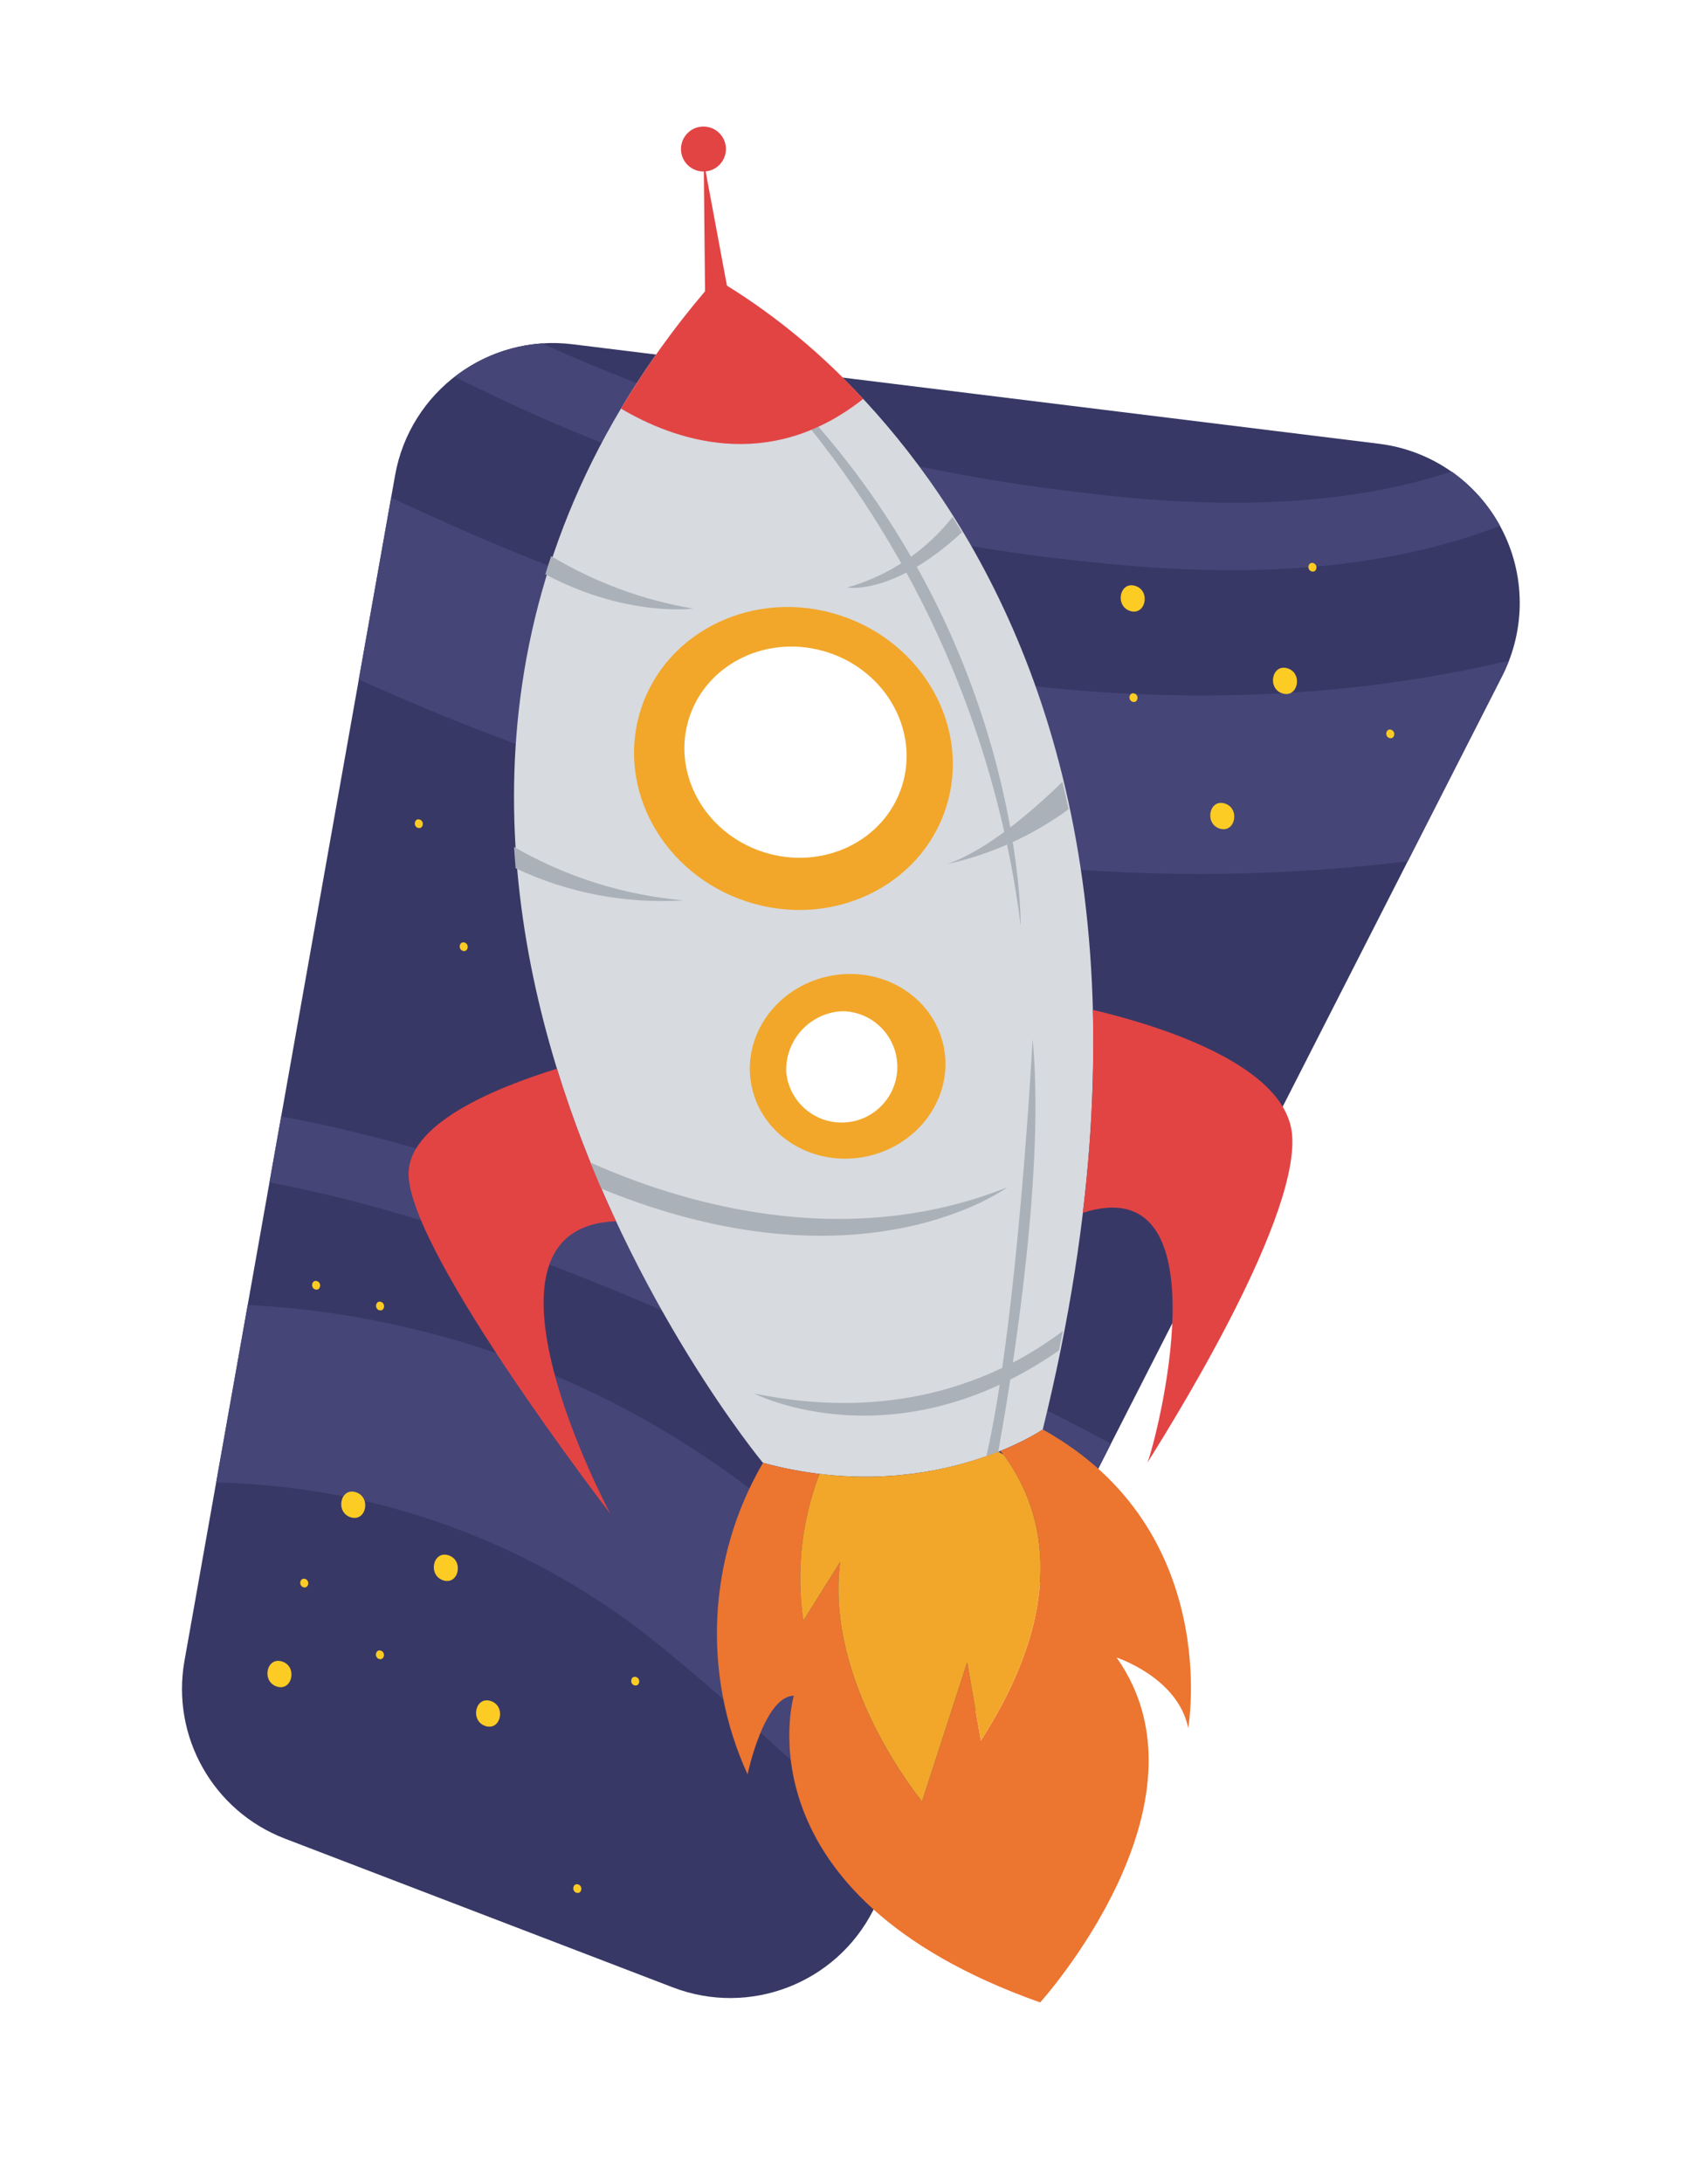<?xml version="1.0" encoding="UTF-8"?>
<svg width="144px" height="184px" viewBox="0 0 144 184" version="1.1" xmlns="http://www.w3.org/2000/svg" xmlns:xlink="http://www.w3.org/1999/xlink">
    <!-- Generator: Sketch 63.1 (92452) - https://sketch.com -->
    <title>photo_profile_5</title>
    <desc>Created with Sketch.</desc>
    <defs>
        <filter x="-12.5%" y="-13.1%" width="125.0%" height="126.1%" filterUnits="objectBoundingBox" id="filter-1">
            <feOffset dx="0" dy="2" in="SourceAlpha" result="shadowOffsetOuter1"></feOffset>
            <feGaussianBlur stdDeviation="5" in="shadowOffsetOuter1" result="shadowBlurOuter1"></feGaussianBlur>
            <feColorMatrix values="0 0 0 0 0   0 0 0 0 0   0 0 0 0 0  0 0 0 0.299 0" type="matrix" in="shadowBlurOuter1" result="shadowMatrixOuter1"></feColorMatrix>
            <feMerge>
                <feMergeNode in="shadowMatrixOuter1"></feMergeNode>
                <feMergeNode in="SourceGraphic"></feMergeNode>
            </feMerge>
        </filter>
        <rect id="path-2" x="0" y="0" width="184" height="176"></rect>
    </defs>
    <g id="Imagenes-SEO-/-Perfiles" stroke="none" stroke-width="1" fill="none" fill-rule="evenodd">
        <g id="Fotos-de-perfil" transform="translate(-836, 0)">
            <g id="photo_profile_5" filter="url(#filter-1)" transform="translate(816, 0)">
                <mask id="mask-3" fill="white">
                    <use xlink:href="#path-2"></use>
                </mask>
                <g id="Rectangle"></g>
                <g id="photo_profile_" mask="url(#mask-3)">
                    <g transform="translate(29, 2)" id="Grupo_63">
                        <g>
                            <g id="Grupo_49" fill="#FFFFFF" fill-rule="nonzero">
                                <g id="Group">
                                    <path d="M12.952,156.36 L45.665,168.9 C45.984,169.022 46.302,169.135 46.624,169.24 C53.302,171.419 60.636,169.788 65.761,164.985 C69.207,167.13 72.884,168.88 76.721,170.203 L76.9,170.264 C79.071,170.967 81.454,170.332 82.986,168.64 C84.026,167.491 92.339,157.986 93.518,146.94 C95.288,146.158 96.551,144.545 96.886,142.64 C97.924,135.5 96.507,128.22 92.867,121.991 L92.867,121.991 C106.467,100.233 105.894,93.408 105.708,91.164 C105.664,90.645 105.583,90.13 105.465,89.623 L122.817,55.584 C122.979,55.265 123.129,54.946 123.258,54.65 C123.387,54.354 123.503,54.076 123.618,53.783 C126.081,47.369 124.968,40.13 120.691,34.753 C120.477,34.486 120.256,34.224 120.029,33.966 L119.935,33.861 C119.723,33.626 119.505,33.394 119.263,33.151 L119.15,33.041 C118.927,32.822 118.703,32.608 118.52,32.441 C118.449,32.375 118.375,32.311 118.308,32.255 C118.087,32.061 117.862,31.87 117.641,31.694 L117.509,31.594 C115.74,30.208 113.74,29.144 111.602,28.452 C110.422,28.071 109.209,27.803 107.978,27.652 L64.647,22.3 C64.488,22.152 63.892,21.606 63.892,21.606 C63.67,21.406 63.45,21.206 63.237,21.022 L62.975,20.792 C62.752,20.592 62.09,20.035 62.09,20.035 C61.866,19.846 61.645,19.665 61.433,19.49 L61.22,19.316 C60.988,19.129 60.409,18.67 60.409,18.67 C60.148,18.47 59.894,18.27 59.688,18.115 L59.564,18.021 C58.871,17.5 58.2,17.021 57.526,16.557 L56.803,12.675 C58.93,9.319 58.15,4.895 55.003,2.469 C51.856,0.043 47.379,0.415 44.675,3.326 C41.971,6.237 41.93,10.729 44.581,13.689 C44.595,15.119 44.611,16.798 44.627,18.508 C44.519,18.643 44.197,19.05 44.197,19.05 C44.021,19.271 43.846,19.493 43.675,19.714 L39.984,19.258 C38.565,19.087 37.133,19.074 35.711,19.217 C35.356,19.252 35.002,19.292 34.66,19.346 C34.41,19.384 34.16,19.431 33.885,19.486 C33.61,19.541 33.327,19.602 33.052,19.67 C32.777,19.738 32.517,19.804 32.235,19.885 C32.035,19.945 31.835,20.011 31.551,20.103 C30.427,20.477 29.34,20.953 28.303,21.524 L28.074,21.65 C27.724,21.85 27.384,22.059 27.017,22.299 L26.807,22.441 C26.463,22.674 26.124,22.915 25.788,23.174 C22.005,26.102 19.445,30.333 18.608,35.043 L0.852,134.949 C-0.758,144.062 4.315,153.038 12.952,156.36 L12.952,156.36 Z" id="Trazado_128-2"></path>
                                </g>
                            </g>
                            <g id="Grupo_62" transform="translate(6, 6)" fill-rule="nonzero">
                                <g id="Grupo_53" transform="translate(0, 18)">
                                    <g id="Grupo_51">
                                        <path d="M101.27,9.4 L33.27,1.012 C26.139,0.133 19.566,4.987 18.308,12.061 L0.553,111.967 C-0.581,118.346 2.972,124.633 9.022,126.952 L41.731,139.49 C48.187,141.965 55.47,139.168 58.61,133.008 L111.654,28.953 C113.656,25.025 113.617,20.368 111.55,16.475 C109.482,12.581 105.645,9.941 101.27,9.4 L101.27,9.4 Z" id="Trazado_129" fill="#383866"></path>
                                        <g id="Grupo_50" transform="translate(3, 0)" fill="#454577">
                                            <path d="M74.806,19.453 C86.164,20.627 98.029,20.325 108.463,16.316 C107.471,14.5 106.076,12.935 104.386,11.741 C94.524,14.995 83.347,14.781 73.037,13.493 C57.366,11.68 42.072,7.446 27.7,0.941 C25.023,1.126 22.461,2.106 20.344,3.755 C37.362,12.334 55.833,17.658 74.806,19.453 Z" id="Trazado_130"></path>
                                            <path d="M64.93,114.728 C57.723,108.046 50.63,101.156 42.586,95.548 C30.879,87.408 17.126,82.707 2.886,81.979 L0.227,96.94 C13.882,97.22 27.052,102.059 37.64,110.686 C44.631,116.386 51.116,122.659 57.812,128.694 L64.93,114.728 Z" id="Trazado_131"></path>
                                            <path d="M60.84,28.664 C49.088,26.688 37.584,23.448 26.528,19 C22.628,17.423 18.787,15.719 14.976,13.944 L12.252,29.273 C15.942,30.921 19.666,32.491 23.443,33.929 C35.261,38.492 47.527,41.8 60.037,43.798 C73.482,45.975 87.168,46.24 100.687,44.583 L108.657,28.949 C108.866,28.534 109.054,28.11 109.221,27.676 C93.441,31.409 77,31.412 60.84,28.664 Z" id="Trazado_132"></path>
                                            <path d="M42.121,84.314 C52.357,88.868 62.98,93.396 73.041,98.814 L75.665,93.668 C64.937,87.89 53.592,83.087 42.697,78.282 C30.869,73.066 18.437,68.46 5.71,66.082 L4.721,71.647 C17.647,74.108 30.267,79.039 42.121,84.314 Z" id="Trazado_133"></path>
                                        </g>
                                    </g>
                                    <g id="Grupo_52" transform="translate(7, 19)" fill="#FDCC24">
                                        <path d="M1.788,93.027 C0.469,92.598 0.026,94.709 1.335,95.134 C2.644,95.559 3.1,93.452 1.788,93.027 Z" id="Trazado_134"></path>
                                        <path d="M15.817,84.076 C14.497,83.647 14.055,85.758 15.364,86.183 C16.673,86.608 17.126,84.5 15.817,84.076 Z" id="Trazado_135"></path>
                                        <path d="M19.378,96.355 C18.058,95.926 17.616,98.037 18.925,98.462 C20.234,98.887 20.687,96.78 19.378,96.355 Z" id="Trazado_136"></path>
                                        <path d="M8.01,78.76 C6.69,78.332 6.248,80.443 7.557,80.868 C8.866,81.293 9.319,79.185 8.01,78.76 Z" id="Trazado_137"></path>
                                        <path d="M86.564,9.329 C85.244,8.901 84.802,11.011 86.111,11.436 C87.42,11.861 87.873,9.754 86.564,9.329 Z" id="Trazado_138"></path>
                                        <path d="M81.276,20.721 C79.957,20.292 79.514,22.403 80.823,22.828 C82.132,23.253 82.585,21.146 81.276,20.721 Z" id="Trazado_139"></path>
                                        <path d="M73.726,2.38 C72.406,1.951 71.964,4.062 73.273,4.487 C74.582,4.912 75.035,2.8 73.726,2.38 Z" id="Trazado_140"></path>
                                        <path d="M3.728,86.066 C3.288,85.923 3.141,86.627 3.577,86.766 C4.013,86.905 4.165,86.208 3.728,86.066 Z" id="Trazado_141"></path>
                                        <path d="M10.108,92.11 C9.668,91.967 9.52,92.671 9.957,92.81 C10.394,92.949 10.544,92.252 10.108,92.11 Z" id="Trazado_142"></path>
                                        <path d="M10.118,62.718 C9.678,62.575 9.531,63.279 9.967,63.418 C10.403,63.557 10.554,62.86 10.118,62.718 Z" id="Trazado_143"></path>
                                        <path d="M4.728,60.968 C4.288,60.825 4.14,61.529 4.577,61.668 C5.014,61.807 5.164,61.11 4.728,60.968 Z" id="Trazado_144"></path>
                                        <path d="M13.386,22.07 C12.946,21.927 12.799,22.631 13.235,22.77 C13.671,22.909 13.822,22.212 13.386,22.07 Z" id="Trazado_145"></path>
                                        <path d="M17.17,32.435 C16.731,32.292 16.583,32.996 17.019,33.135 C17.455,33.274 17.607,32.577 17.17,32.435 Z" id="Trazado_146"></path>
                                        <path d="M88.728,0.455 C88.288,0.312 88.141,1.016 88.577,1.155 C89.013,1.294 89.165,0.6 88.728,0.455 Z" id="Trazado_147"></path>
                                        <path d="M73.64,11.445 C73.2,11.302 73.053,12.006 73.489,12.145 C73.925,12.284 74.076,11.587 73.64,11.445 Z" id="Trazado_148"></path>
                                        <path d="M95.289,14.5 C94.85,14.357 94.702,15.06 95.139,15.2 C95.576,15.34 95.726,14.644 95.289,14.5 Z" id="Trazado_149"></path>
                                        <path d="M26.749,111.814 C26.309,111.671 26.162,112.375 26.598,112.514 C27.034,112.653 27.185,111.956 26.749,111.814 Z" id="Trazado_150"></path>
                                        <path d="M31.631,94.332 C31.191,94.189 31.044,94.893 31.48,95.032 C31.916,95.171 32.068,94.474 31.631,94.332 Z" id="Trazado_151"></path>
                                    </g>
                                </g>
                                <g id="Grupo_61" transform="translate(19, 0)">
                                    <g id="Grupo_54" transform="translate(9, 13)">
                                        <path d="M21.32,100.279 C21.32,100.279 -23.103,46.722 17.32,0.526 C17.32,0.526 63.083,23.86 44.914,97.471 C44.914,97.471 35.294,104.069 21.32,100.279 Z" id="Trazado_152" fill="#D7DADF"></path>
                                        <path d="M15.435,28.29 C11.205,27.577 7.146,26.078 3.468,23.87 C3.296,24.38 3.132,24.89 2.976,25.399 C9.833,29.047 15.435,28.29 15.435,28.29 Z" id="Trazado_153" fill="#ABB1B8"></path>
                                        <path d="M28.43,26.515 C28.43,26.515 32.336,27.215 38.105,21.857 C37.843,21.419 37.579,20.989 37.314,20.566 C35.054,23.436 31.944,25.518 28.43,26.515 L28.43,26.515 Z" id="Trazado_154" fill="#ABB1B8"></path>
                                        <path d="M36.874,49.819 C40.561,48.999 44.04,47.427 47.092,45.201 C46.927,44.418 46.753,43.647 46.571,42.888 C43.966,45.432 40.209,48.652 36.874,49.819 Z" id="Trazado_155" fill="#ABB1B8"></path>
                                        <path d="M14.628,52.876 C9.593,52.441 4.715,50.905 0.34,48.376 C0.377,48.976 0.422,49.576 0.473,50.176 C4.886,52.261 9.757,53.19 14.628,52.876 L14.628,52.876 Z" id="Trazado_156" fill="#ABB1B8"></path>
                                        <path d="M41.916,77.065 C27.948,82.64 14.031,78.243 6.641,74.914 C6.945,75.663 7.253,76.399 7.566,77.122 C29.608,86.21 41.916,77.065 41.916,77.065 Z" id="Trazado_157" fill="#ABB1B8"></path>
                                        <path d="M20.582,94.439 C20.582,94.439 32.372,100.487 46.282,90.806 C46.393,90.259 46.5,89.715 46.604,89.174 C41.771,92.827 33.121,97.024 20.582,94.439 Z" id="Trazado_158" fill="#ABB1B8"></path>
                                        <path d="M44.06,64.566 C44.06,64.566 42.824,88.153 40.16,99.722 C40.51,99.598 40.843,99.473 41.16,99.348 C42.542,91.66 45.087,75.375 44.06,64.566 Z" id="Trazado_159" fill="#ABB1B8"></path>
                                        <path d="M26,12.96 C25.8,13.052 25.6,13.138 25.406,13.22 C35.017,25.26 41.123,39.716 43.053,55 C43.053,55 43.281,32.866 26,12.96 Z" id="Trazado_160" fill="#ABB1B8"></path>
                                    </g>
                                    <g id="Grupo_56" transform="translate(0, 75)" fill="#E24444">
                                        <path d="M17.937,17.926 C15.983,13.759 14.318,9.463 12.956,5.067 C7.535,6.742 0.231,9.807 0.45,14.123 C0.798,20.966 17.459,42.577 17.459,42.577 C17.459,42.577 4.483,18.381 17.937,17.926 Z" id="Trazado_161"></path>
                                        <g id="Grupo_55" transform="translate(57, 0)">
                                            <path d="M5.707,38.327 C5.719,38.309 5.729,38.29 5.737,38.27 C5.7,38.335 5.685,38.356 5.707,38.327 Z" id="Trazado_162"></path>
                                            <path d="M17.936,10.643 C17.436,4.689 6.557,1.387 1.136,0.106 C1.27,5.819 0.988,11.534 0.292,17.206 C12.584,13.316 6.359,36.866 5.733,38.275 C6.523,36.985 18.566,18.2 17.936,10.643 Z" id="Trazado_163"></path>
                                        </g>
                                    </g>
                                    <g id="Grupo_59" transform="translate(19, 41)">
                                        <g id="Grupo_57">
                                            <path d="M26.747,17.094 C24.583,23.756 17.075,27.294 9.977,24.984 C2.879,22.674 -1.123,15.41 1.042,8.748 C3.207,2.086 10.713,-1.447 17.811,0.858 C24.909,3.163 28.91,10.432 26.747,17.094 Z" id="Trazado_164" fill="#F2A72A"></path>
                                            <path d="M23.027,15.3 C21.519,19.944 16.285,22.406 11.337,20.8 C6.389,19.194 3.6,14.125 5.108,9.481 C6.616,4.837 11.85,2.374 16.798,3.981 C21.746,5.588 24.535,10.653 23.027,15.3 Z" id="Trazado_165" fill="#FFFFFF"></path>
                                        </g>
                                        <g id="Grupo_58" transform="translate(8, 29)">
                                            <ellipse id="Elipse_2" fill="#F2A72A" transform="translate(10.465, 9.865) rotate(-12.007) translate(-10.465, -9.865) " cx="10.465" cy="9.865" rx="8.268" ry="7.76"></ellipse>
                                            <path d="M10.053,5.219 C12.578,5.269 14.611,7.309 14.652,9.835 C14.693,12.36 12.728,14.465 10.206,14.598 C7.684,14.73 5.509,12.843 5.285,10.327 C5.2,7.603 7.33,5.321 10.053,5.219 Z" id="Trazado_166" fill="#FFFFFF"></path>
                                        </g>
                                    </g>
                                    <path d="M27.288,14.075 L25.494,4.445 C26.461,4.35 27.198,3.539 27.203,2.568 C27.207,1.596 26.477,0.779 25.511,0.675 C24.545,0.571 23.657,1.214 23.455,2.164 C23.252,3.113 23.8,4.063 24.724,4.362 C24.923,4.427 25.131,4.458 25.34,4.453 C25.359,6.27 25.405,10.568 25.44,14.553 C22.81,17.646 20.44,20.951 18.354,24.435 C22.696,27.005 30.736,29.977 38.774,23.619 C35.4,19.927 31.535,16.716 27.288,14.075 Z" id="Trazado_167" fill="#E24444"></path>
                                    <g id="Grupo_60" transform="translate(26, 110)">
                                        <path d="M40.179,25.64 C40.179,25.64 43.123,8.899 27.914,0.471 C26.788,1.185 25.595,1.788 24.352,2.271 C27.497,6.271 30.702,14.235 22.693,26.692 L21.544,20.092 L17.737,31.817 C17.737,31.817 9.488,21.91 10.837,11.629 L7.727,16.601 C7.119,12.425 7.586,8.163 9.085,4.218 C7.478,4.021 5.887,3.708 4.325,3.283 C-0.346,11.302 -0.831,21.09 3.025,29.532 C3.025,29.532 4.418,22.938 6.925,22.912 C6.925,22.912 1.984,39.661 27.695,48.757 C27.695,48.757 42.858,31.996 34.141,19.694 C34.136,19.69 39.322,21.374 40.179,25.64 Z" id="Trazado_168" fill="#EC7530"></path>
                                        <path d="M24.6,2.59 L24.164,2.348 L24.164,2.348 C19.372,4.22 14.188,4.862 9.084,4.214 L9.084,4.214 C7.585,8.159 7.118,12.421 7.726,16.597 L10.836,11.625 C9.492,21.906 17.736,31.813 17.736,31.813 L21.543,20.088 L22.692,26.688 C30.495,14.557 27.655,6.687 24.6,2.59 Z" id="Trazado_169" fill="#F2A72A"></path>
                                    </g>
                                </g>
                            </g>
                        </g>
                    </g>
                </g>
            </g>
        </g>
    </g>
</svg>